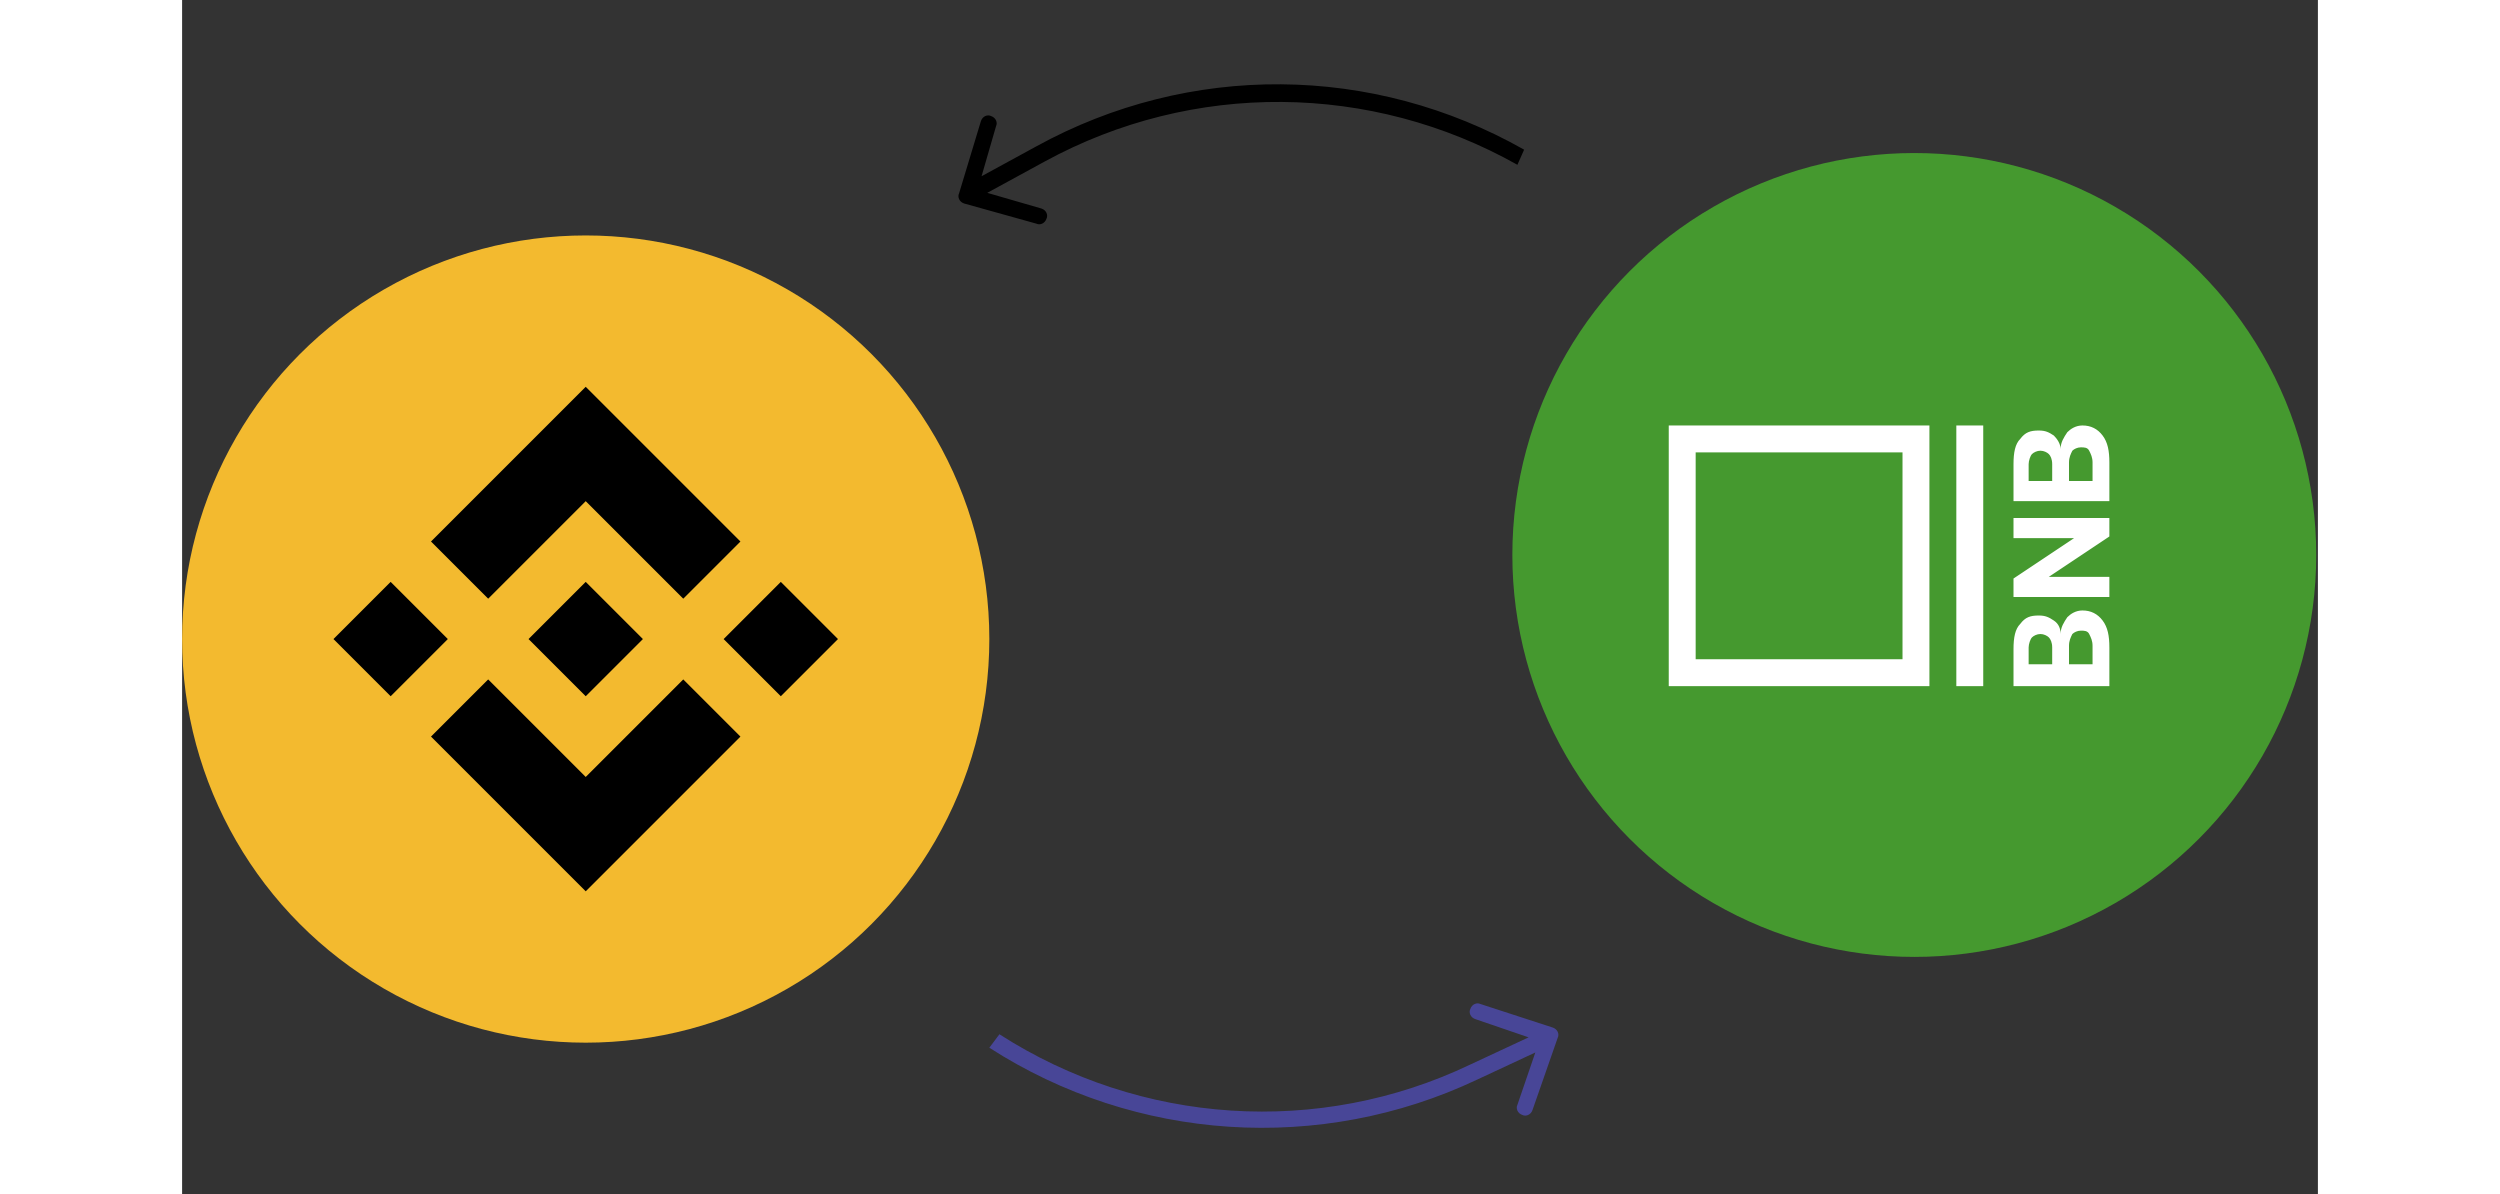<?xml version="1.0" encoding="utf-8"?>
<!-- Generator: Adobe Illustrator 23.0.1, SVG Export Plug-In . SVG Version: 6.00 Build 0)  -->
<svg version="1.1" xmlns="http://www.w3.org/2000/svg" xmlns:xlink="http://www.w3.org/1999/xlink" x="0px" y="0px"
	 viewBox="0 0 127 71" style="enable-background:new 0 0 127 71;" xml:space="preserve" width="134" height="64">
<rect x="0" y="0" width="127" height="71" fill="#333333" stroke="none"/>
<style type="text/css">
	.cst0{fill:#484697;}
	.cst1{fill:#F3BA2F;}
	.cst2{fill:#FFFFFF;}
	.cst3{fill:#45992F;}
</style>
<g id="Arrows">
	<path class="cst0" d="M76.8,63.7l0.2,0.5l0,0L76.8,63.7z M81.5,61.1c0.3,0.1,0.4,0.4,0.3,0.6L80.3,66c-0.1,0.3-0.4,0.4-0.6,0.3
		c-0.3-0.1-0.4-0.4-0.3-0.6l1.3-3.8l-3.8-1.3c-0.3-0.1-0.4-0.4-0.3-0.6c0.1-0.3,0.4-0.4,0.6-0.3L81.5,61.1z M76.6,63.3l4.5-2.1
		l0.4,0.9l-4.5,2.1L76.6,63.3z M48.6,61.5c8.4,5.4,19,6.1,28,1.8l0.4,0.9c-9.3,4.4-20.3,3.7-29-1.9L48.6,61.5z"/>
	<path class="st0" d="M51.1,9.2l-0.2-0.4l0,0L51.1,9.2z M46.5,12.1c-0.3-0.1-0.4-0.4-0.3-0.6l1.3-4.3c0.1-0.3,0.4-0.4,0.6-0.3
		c0.3,0.1,0.4,0.4,0.3,0.6l-1.1,3.8l3.8,1.1c0.3,0.1,0.4,0.4,0.3,0.6c-0.1,0.3-0.4,0.4-0.6,0.3L46.5,12.1z M51.3,9.6L46.9,12
		l-0.5-0.9l4.4-2.4L51.3,9.6z M79.4,9.8c-8.7-4.9-19.3-5-28.1-0.2l-0.5-0.9c9.1-5,20-4.9,29,0.2L79.4,9.8z"/>
</g>
<g id="BNB">
	<circle class="cst1" cx="24" cy="38" r="24"/>
	<path class="st2" d="M18.2,35.6l5.8-5.8l5.8,5.8l3.4-3.4L24,23l-9.2,9.2L18.2,35.6z M9,38l3.4-3.4l3.4,3.4l-3.4,3.4L9,38z
		 M18.2,40.4l5.8,5.8l5.8-5.8l3.4,3.4L24,53l-9.2-9.2l0,0L18.2,40.4z M32.2,38l3.4-3.4L39,38l-3.4,3.4L32.2,38z M27.4,38L27.4,38
		L27.4,38L24,41.4L20.6,38l0,0l0,0l0.6-0.6l0.3-0.3l2.5-2.5L27.4,38L27.4,38z"/>
</g>
<g id="oUSD">
	<g>
		<circle class="cst3" cx="103" cy="33" r="23.9"/>
	</g>
	<g id="Logo_1_">
		<g id="XMLID_4_">
			<polygon class="cst2" points="107.1,25.3 105.5,25.3 105.5,40.8 107.1,40.8 			"/>
		</g>
		<g id="XMLID_3_">
			<path class="cst2" d="M102.3,26.9v12.3H90V26.9L102.3,26.9 M103.9,25.3H88.4v15.5h15.5V25.3L103.9,25.3z"/>
		</g>
	</g>
	<g id="Text">
		<path class="cst2" d="M108.9,38.6c0-0.7,0.1-1.2,0.4-1.5c0.3-0.4,0.6-0.5,1.1-0.5c0.4,0,0.6,0.1,0.9,0.3s0.4,0.5,0.4,0.8
			c0-0.4,0.2-0.7,0.4-1c0.2-0.2,0.5-0.4,0.9-0.4c0.5,0,0.9,0.2,1.2,0.6c0.3,0.4,0.4,0.9,0.4,1.6v2.3h-5.7L108.9,38.6L108.9,38.6z
			 M111.2,39.5v-1c0-0.3-0.1-0.5-0.2-0.6c-0.1-0.1-0.3-0.2-0.5-0.2c-0.2,0-0.4,0.1-0.5,0.2c-0.1,0.1-0.2,0.4-0.2,0.6v1H111.2z
			 M113.6,39.5v-1.1c0-0.3-0.1-0.5-0.2-0.7c-0.1-0.2-0.3-0.2-0.5-0.2c-0.2,0-0.4,0.1-0.5,0.2c-0.1,0.2-0.2,0.4-0.2,0.7v1.1H113.6
			L113.6,39.5z M114.6,35.5h-5.7v-1.1l3.6-2.4h-3.6v-1.2h5.7v1.1l-3.6,2.4h3.6V35.5z M108.9,27.6c0-0.7,0.1-1.2,0.4-1.5
			c0.3-0.4,0.6-0.5,1.1-0.5c0.4,0,0.6,0.1,0.9,0.3c0.2,0.2,0.4,0.5,0.4,0.8c0-0.4,0.2-0.7,0.4-1c0.2-0.2,0.5-0.4,0.9-0.4
			c0.5,0,0.9,0.2,1.2,0.6c0.3,0.4,0.4,0.9,0.4,1.6v2.3h-5.7L108.9,27.6L108.9,27.6z M111.2,28.6v-1c0-0.3-0.1-0.5-0.2-0.6
			c-0.1-0.1-0.3-0.2-0.5-0.2c-0.2,0-0.4,0.1-0.5,0.2c-0.1,0.1-0.2,0.4-0.2,0.6v1H111.2z M113.6,28.6v-1.1c0-0.3-0.1-0.5-0.2-0.7
			c-0.1-0.2-0.3-0.2-0.5-0.2c-0.2,0-0.4,0.1-0.5,0.2c-0.1,0.2-0.2,0.4-0.2,0.7v1.1H113.6L113.6,28.6z"/>
	</g>
</g>
</svg>
